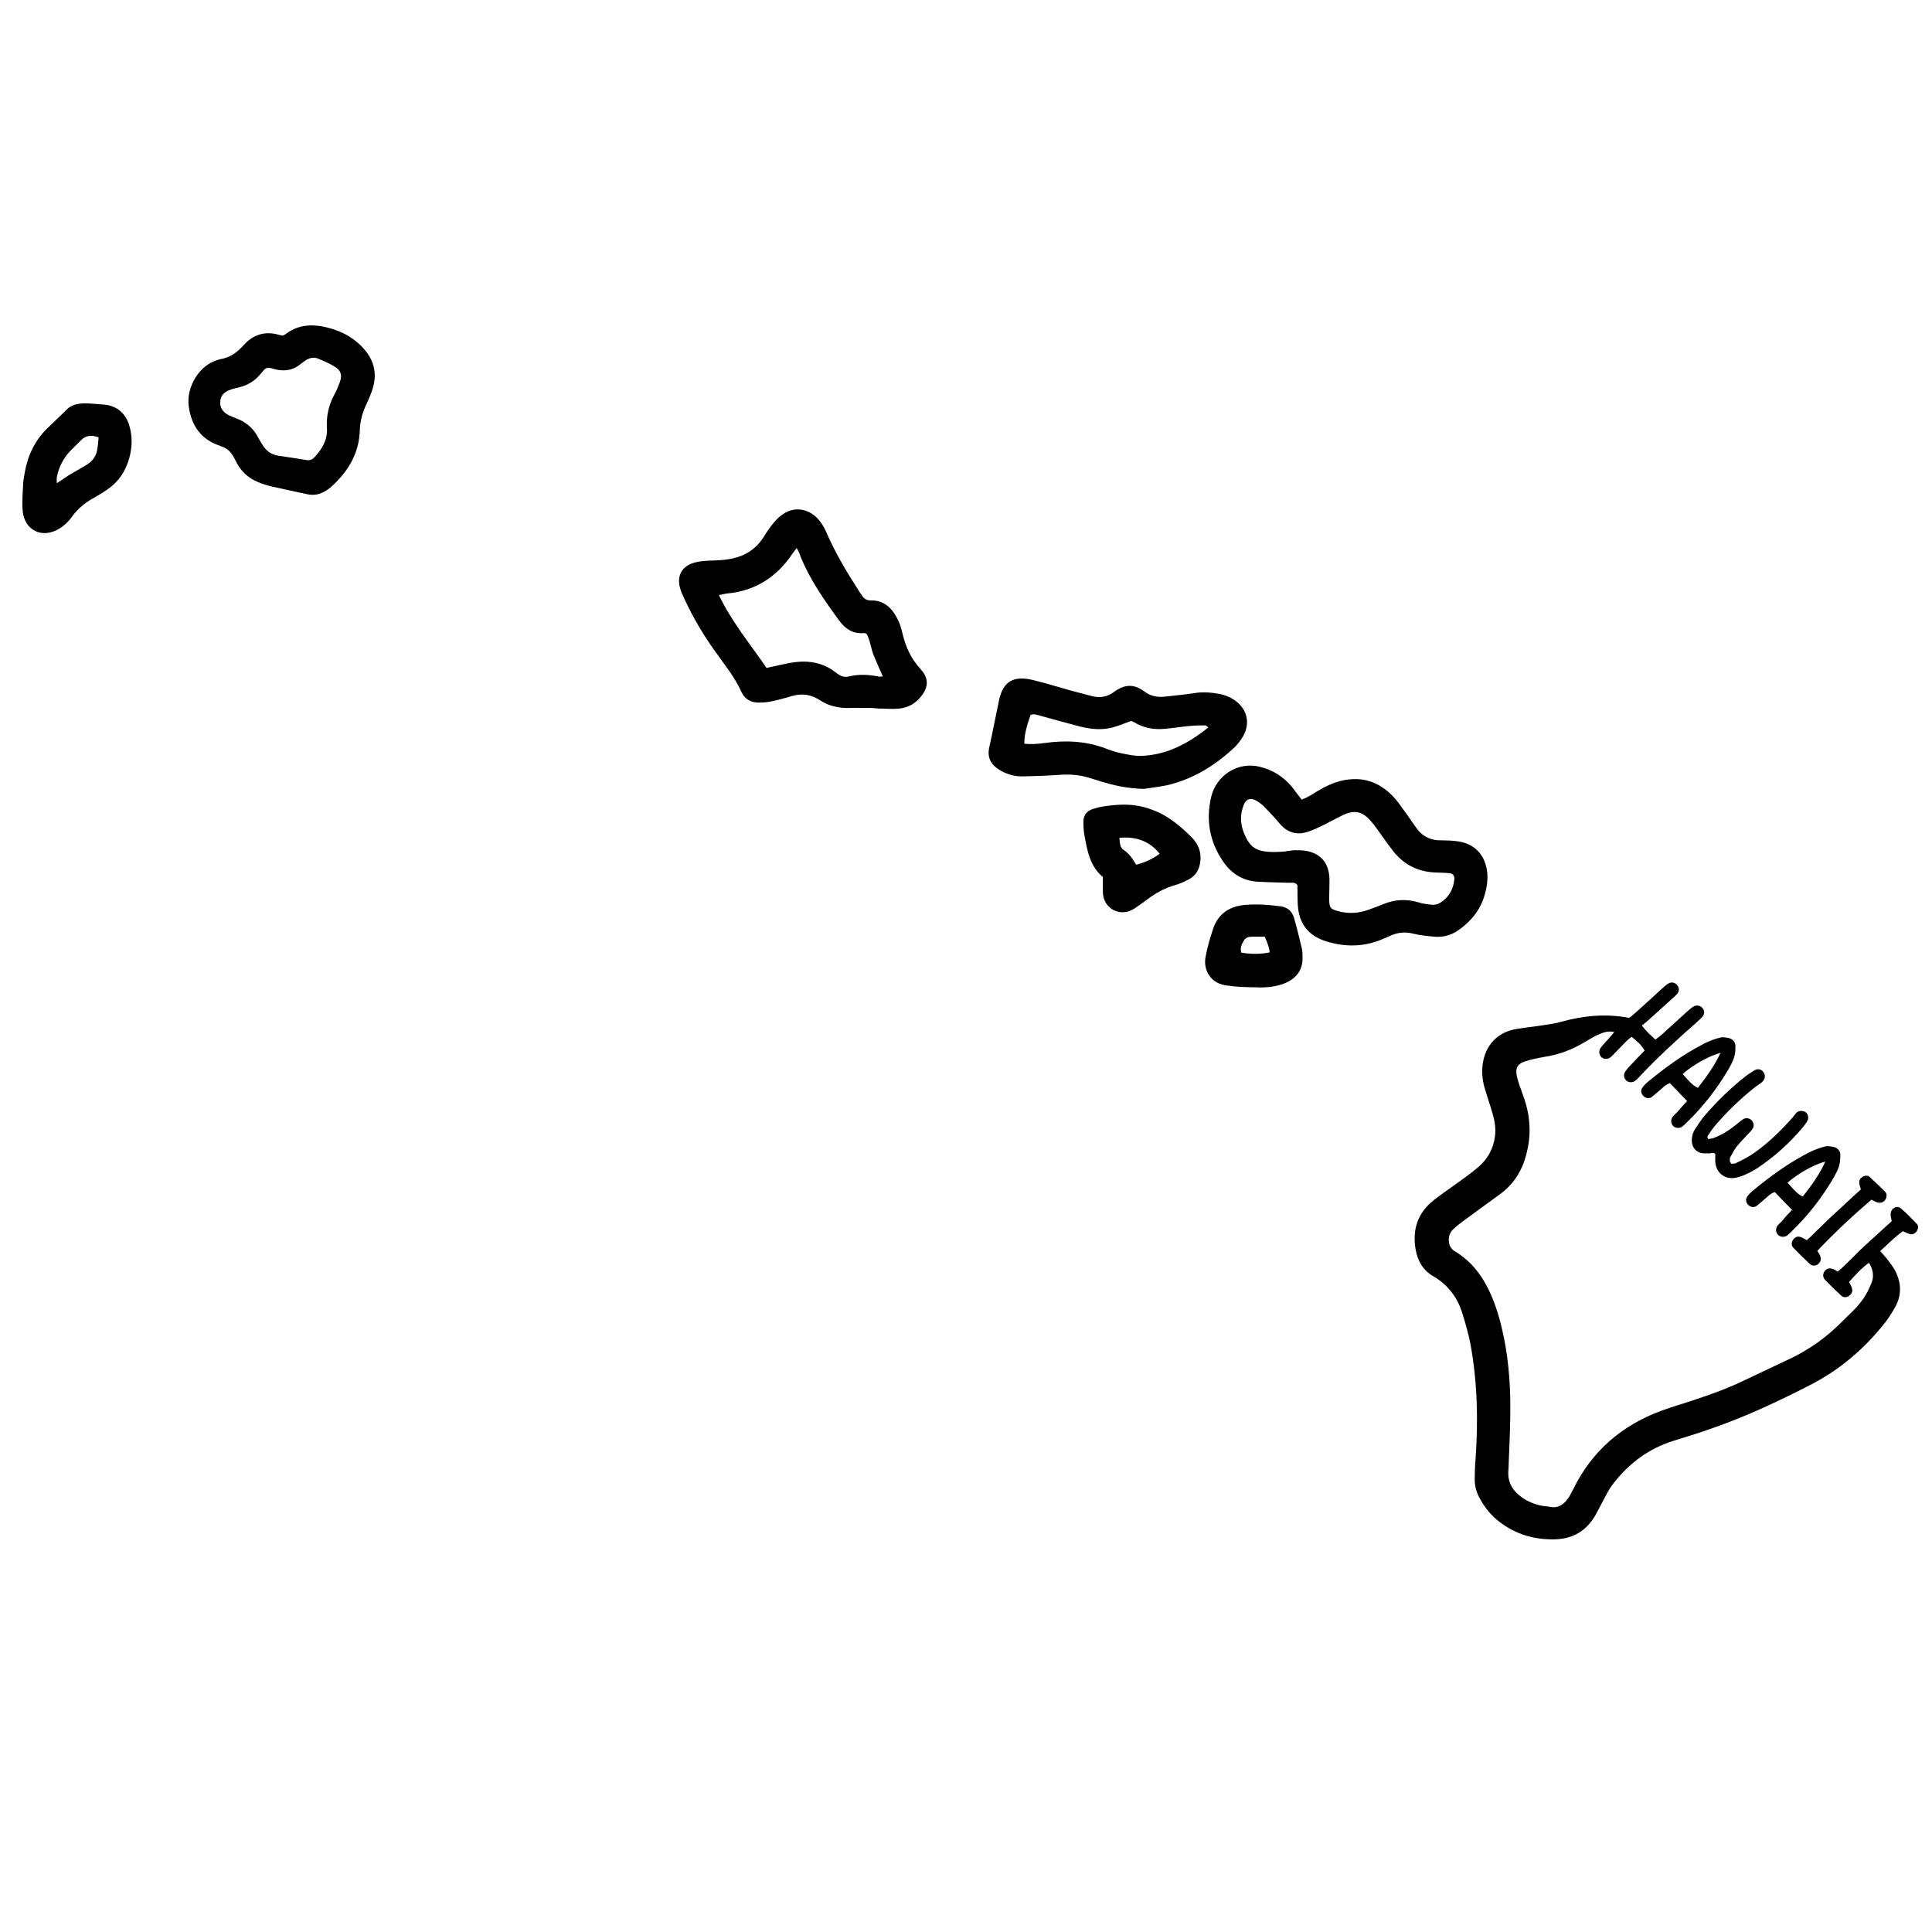 <?xml version="1.0" encoding="utf-8"?>
<!-- Generator: Adobe Illustrator 23.0.4, SVG Export Plug-In . SVG Version: 6.00 Build 0)  -->
<svg version="1.1" id="Layer_1" xmlns="http://www.w3.org/2000/svg" xmlns:xlink="http://www.w3.org/1999/xlink" x="0px" y="0px"
	 viewBox="0 0 864 864" style="enable-background:new 0 0 864 864;" xml:space="preserve">
<g>
	<g>
		<path d="M835.8,564.7c-3.4,2.5-6.1,5.5-8.9,8.6c0.4,0.8,0.9,1.6,1.2,2.5c0.6,1.6,0.1,2.8-1.2,3.7c-1.1,0.8-2.4,0.9-3.5-0.1
			c-2.4-2.2-4.8-4.5-7.1-6.9c-1.2-1.2-1.2-2.7-0.4-3.9c0.9-1.4,2.3-1.7,4.1-1c0.6,0.2,1.1,0.6,1.8,1.1c4.2-3.5,7.8-7.6,11.8-11.3
			c4.1-3.7,8.1-7.4,12.4-11.3c-0.2-1-0.5-2-0.5-3.1c0-2.5,2.7-4.2,4.6-2.6c2.5,2.1,4.8,4.5,7.1,6.9c0.8,0.8,0.7,2,0.1,3.1
			c-0.7,1.2-1.9,1.8-3.2,1.5c-1-0.3-2-0.8-3.1-1.3c-3.6,2.5-6.6,5.7-10.2,8.9c1,1.1,1.9,2,2.6,2.9c1.6,2.1,3.4,4.2,4.5,6.6
			c2.3,4.9,2.5,10.1-0.1,15c-1.4,2.6-3,5.2-4.8,7.5c-9.3,11.8-20.5,21.3-33.9,28.1c-13.7,7-27.7,13.6-42.2,18.7
			c-6.1,2.2-12.2,4.1-18.4,6c-11,3.4-19.9,10-26.9,19c-1.3,1.7-2.5,3.6-3.5,5.6c-1.5,2.7-2.9,5.6-4.4,8.3c-4,7.3-10.2,11-18.4,11.2
			c-9.1,0.2-17.4-2.2-24.7-7.8c-4-3-6.9-6.8-9.2-11.2c-1.2-2.4-1.9-5-1.9-7.7c0-3.1,0.1-6.3,0.4-9.4c1.2-17.2,0.8-34.3-2.3-51.2
			c-0.9-4.6-2.2-9.2-3.6-13.7c-2.2-7.2-6.5-12.9-13.1-16.7c-4.5-2.6-6.9-6.8-7.8-11.8c-1.6-9,0.9-16.5,8.1-22.2
			c2.8-2.2,5.8-4.3,8.8-6.4c3.7-2.7,7.5-5.3,10.9-8.2c4.4-3.7,7-8.4,7.7-14.2c0.4-3.5-0.2-6.9-1.2-10.2c-1.1-3.8-2.4-7.5-3.5-11.3
			c-1-3.5-1.3-7.1-0.8-10.7c1.2-8.3,6.6-14.1,14.9-15.5c4.2-0.7,8.4-1.1,12.6-1.8c2.5-0.4,5-0.7,7.4-1.4c10-2.8,20.1-3.8,30.6-1.8
			c0.9-0.7,1.9-1.5,2.8-2.3c4.1-3.7,8.2-7.4,12.2-11.1c0.8-0.7,1.7-1.5,2.6-2c1.3-0.8,2.9-0.4,3.8,0.7c1,1.2,1.1,2.6,0.1,3.9
			c-0.7,0.8-1.5,1.6-2.4,2.3c-3.5,3.2-7,6.3-10.5,9.5c-0.9,0.8-1.9,1.6-2.9,2.4c1.8,2.6,3.9,4.3,6,6.3c0.9-0.7,1.8-1.3,2.6-2
			c4-3.6,7.9-7.2,11.9-10.8c0.8-0.7,1.7-1.5,2.6-2c1.3-0.8,3-0.4,3.9,0.6c1,1.1,1.1,2.7,0.1,3.9c-0.6,0.7-1.3,1.4-2,2
			c-9.2,8.1-18.3,16.4-26.7,25.4c-0.4,0.5-0.9,0.9-1.4,1.3c-1.2,0.9-2.8,0.9-3.9,0c-1.1-0.9-1.5-2.6-0.7-3.9
			c0.6-0.9,1.3-1.8,2.1-2.6c2.1-2.3,4.3-4.5,6.7-7c-1.5-2.6-3.5-4.3-5.8-6.1c-1.9,1.2-3.2,2.8-4.6,4.2c-1.6,1.6-3,3.2-4.6,4.7
			c-1.3,1.2-3.1,1.2-4.3,0.2c-1.1-1-1.4-2.9-0.3-4.3c1-1.4,2.3-2.6,3.4-3.9c0.8-0.9,1.6-1.8,2.6-3.1c-2.9-0.6-5.1,0.3-7.2,1.2
			c-2,0.9-3.9,2.1-5.8,3.2c-5.6,3.4-11.5,5.7-18,6.7c-2.9,0.5-5.9,1.1-8.7,2c-3.4,1-4.6,2.9-3.9,6.5c0.6,2.7,1.6,5.4,2.6,8.1
			c2.2,5.8,3.4,11.8,3.1,18c-0.2,4.1-1,8.1-2.3,12c-2,5.8-5.4,10.7-10.3,14.4c-5.8,4.3-11.7,8.5-17.5,12.8c-1.4,1-2.7,2.1-4,3.3
			c-1.9,1.8-2.3,4.1-1.8,6.5c0.2,0.9,0.7,1.7,1.3,2.4c0.5,0.6,1.2,1,1.9,1.4c7.5,4.7,12.3,11.6,15.7,19.5c2.6,6.1,4.3,12.5,5.6,18.9
			c2.3,11.5,3,23.1,2.8,34.7c-0.1,7.1-0.4,14.1-0.7,21.2c0,1.4-0.1,2.8-0.2,4.2c-0.1,3.9,1.4,7,4.2,9.6c3.1,2.8,6.8,4.5,10.9,5.3
			c1.1,0.2,2.2,0.2,3.3,0.4c3.8,0.9,6.4-0.9,8.4-3.8c0.8-1.1,1.4-2.4,2.1-3.7c8.4-17.3,21.8-28.9,39.8-35.5
			c4.7-1.7,9.6-3.1,14.3-4.7c7.3-2.4,14.6-5,21.5-8.3c7.4-3.5,14.8-7,22.2-10.5c8.4-4.1,15.9-9.5,22.5-16.2c1.9-1.9,3.8-3.7,5.7-5.6
			c3-3.1,5.4-6.6,7-10.5C838.2,571.6,838,568.2,835.8,564.7z"/>
		<path d="M582.1,357.6c2.7-1,4.8-2.4,6.9-3.7c4.3-2.6,8.9-4.7,14-5.3c5.7-0.7,10.9,0.5,15.6,3.8c2.9,2,5.3,4.5,7.3,7.3
			c2.4,3.3,4.8,6.6,7.1,10c2.7,4.1,6.5,6.2,11.5,6.1c2.3,0,4.7,0.1,7.1,0.4c7.3,0.9,12,5.4,13.3,12.6c0.7,4,0.1,7.8-1,11.6
			c-2,6.8-6.3,11.9-12,15.8c-3.1,2.1-6.6,3-10.3,2.7c-3.3-0.3-6.6-0.6-9.8-1.4c-3.6-0.9-6.8-0.5-10.1,1c-1,0.5-2,0.9-3,1.3
			c-8.4,3.7-17.1,3.9-25.8,1.1c-7.7-2.4-11.9-7.7-12.5-15.9c-0.2-3.1-0.1-6.2-0.2-9.2c-1.2-1.4-2.5-1-3.7-1
			c-4.7-0.2-9.4-0.2-14.1-0.5c-6.7-0.4-11.9-3.7-15.6-9.3c-5.9-8.8-7.6-18.4-5.1-28.8c2.2-9.1,11.5-15.8,21.7-13.3
			c5.8,1.4,10.4,4.4,14.2,8.8C579,353.5,580.4,355.4,582.1,357.6z M579,380.2c1.2,0.1,2.8,0,4.4,0.2c6.7,0.9,10.7,5.1,11.1,11.9
			c0.1,1.7,0,3.5,0,5.2c0,1.6-0.1,3.1-0.1,4.7c0.1,3.9,0.6,4.4,4.5,5.4c4.4,1.1,8.7,0.8,13-0.7c2.4-0.9,4.7-1.7,7.1-2.7
			c5-2,10-2.2,15.2-0.7c1.9,0.6,4,0.9,6,1.1c1.2,0.1,2.6-0.1,3.6-0.7c4-2.4,6.2-6.1,6.6-10.8c0.1-1.4-0.7-2.5-2.1-2.6
			c-1.9-0.2-3.8-0.2-5.6-0.3c-8-0.1-14.6-3.2-19.6-9.5c-1.7-2.2-3.4-4.5-5-6.8c-1.6-2.1-3-4.4-4.8-6.4c-4-4.7-7.3-5.5-12.9-2.9
			c-3.1,1.5-6.1,3.2-9.2,4.7c-2,1-4,1.9-6.1,2.6c-4.8,1.7-9,0.6-12.4-3.1c-0.6-0.7-1.2-1.4-1.8-2.1c-1.9-2.1-3.8-4.2-5.8-6.2
			c-1-1-2.2-1.8-3.4-2.5c-2.6-1.4-4.6-0.6-5.6,2.2c-1.4,3.8-1.5,7.7-0.1,11.5c2.6,7,5.5,9.1,12.5,9.3c2,0.1,4.1-0.1,6.1-0.2
			C575.8,380.5,577.2,380.4,579,380.2z"/>
		<path d="M389.8,316.6c-3.7,0-6.5-0.1-9.3,0c-5,0.2-9.7-0.7-13.9-3.5c-3.8-2.5-7.8-3.1-12.2-1.9c-2.9,0.8-5.7,1.7-8.7,2.3
			c-2.1,0.5-4.3,0.7-6.5,0.7c-3.4,0-6.2-1.6-7.6-4.7c-3-6.7-7.6-12.3-11.8-18.2c-5.2-7.3-9.8-15-13.6-23.2c-0.8-1.7-1.6-3.4-2.1-5.2
			c-1.5-5.5,0.9-9.7,6.4-11.3c2.2-0.6,4.6-0.8,7-0.9c3.5-0.1,6.9-0.2,10.3-1c5.8-1.3,10.4-4.4,13.6-9.4c1.5-2.4,3.1-4.8,4.9-6.9
			c1.2-1.4,2.6-2.7,4.2-3.7c4.5-2.9,9.9-2.4,14,1.1c2.2,1.9,3.7,4.3,4.9,6.9c4,9.3,9.1,17.9,14.6,26.4c0.5,0.8,1,1.6,1.6,2.4
			c0.8,1.2,2,2,3.5,2c6.5-0.2,10.1,3.7,12.6,9c0.9,1.8,1.4,3.8,1.9,5.8c1.4,5.9,3.8,11.3,8,15.8c0.4,0.5,0.8,1,1.2,1.5
			c2.2,3,2.2,6.2,0.2,9.3c-2.6,4.1-6.3,6.6-11.2,7c-2.3,0.2-4.7,0.1-7.1,0C392.7,316.9,390.9,316.7,389.8,316.6z M356.3,245.1
			c-0.8,1-1.4,1.7-1.9,2.5c-7,10.4-16.5,16.6-29.1,17.8c-1.2,0.1-2.3,0.5-3.8,0.7c5.7,12,14,21.9,21.3,32.6c3.4-0.7,6.6-1.5,9.8-2.1
			c4.5-0.9,9-1.1,13.5,0.2c2.9,0.8,5.5,2.2,7.9,4.1c1.7,1.4,3.6,2.2,5.7,1.6c4.5-1.1,9-0.8,13.5,0.1c0.4,0.1,0.9-0.1,1.6-0.1
			c-1.4-3.2-2.8-6.3-4.1-9.5c-1.3-3.2-1.5-6.7-3.2-9.6c-0.5-0.1-0.8-0.3-1.1-0.3c-4.7,0.5-8.2-1.7-10.9-5.3
			c-6.7-9.1-13.2-18.4-17.5-28.9C357.7,247.6,357,246.5,356.3,245.1z"/>
		<path d="M511.5,352.8c-7.6-0.2-13.4-1.6-19.1-3.3c-2-0.6-3.9-1.3-5.8-1.8c-4.1-1.2-8.3-1.5-12.6-1.2c-5.5,0.4-11,0.6-16.5,0.7
			c-3.9,0.1-7.5-1-10.7-3c-3.7-2.3-5.4-5.5-4.4-10c1.6-7.1,2.9-14.2,4.4-21.2c1.7-7.8,6-11.1,15.1-8.9c5.8,1.4,11.5,3.2,17.3,4.8
			c3,0.8,6.1,1.6,9.1,2.4c3.6,0.9,6.8,0.4,9.8-1.8c0.6-0.5,1.3-0.9,2-1.3c3.4-2,6.9-2,10.3,0.1c0.7,0.4,1.3,0.9,1.9,1.3
			c2.7,1.9,5.8,2.3,9,1.9c4.7-0.5,9.4-1,14-1.7c3.3-0.4,6.6-0.1,9.9,0.5c2.7,0.5,5.1,1.5,7.3,3.1c5.3,3.9,6.7,10.1,3.4,15.9
			c-1,1.7-2.3,3.4-3.7,4.8c-8.7,8.2-18.7,14.4-30.5,17.1C517.8,352,513.9,352.4,511.5,352.8z M540.4,325.3c-0.6-0.4-1-0.9-1.3-0.9
			c-2.5,0-5,0-7.5,0.3c-3.4,0.3-6.9,0.9-10.3,1.2c-5,0.5-9.7-0.2-14.1-2.9c-0.5-0.3-1.1-0.5-1.4-0.6c-2.8,1-5.2,2.1-7.8,2.8
			c-5.1,1.5-10.3,0.9-15.4-0.4c-5.8-1.5-11.5-3.1-17.3-4.7c-1.5-0.4-3-1-4.4-0.4c-2.1,5.8-2.9,9.7-2.8,12.9c2.9,0.3,5.9,0.1,8.9-0.3
			c9.3-1.3,18.5-1,27.4,2.4c2.3,0.9,4.8,1.7,7.2,2.2c3.1,0.6,6.2,1.3,9.3,1.1C522.2,337.5,531.6,332.3,540.4,325.3z"/>
		<path d="M126.4,150.1c0.4-0.2,0.8-0.3,1.2-0.6c4.8-3.7,10.2-4.6,16.1-3.6c7,1.3,13.2,4,18.2,9.2c5.4,5.6,7.1,12.1,4.5,19.5
			c-0.7,2.1-1.6,4.1-2.5,6.1c-1.8,3.7-2.9,7.6-3,11.8c-0.3,9.8-4.8,17.7-11.8,24.3c-1,1-2.1,1.9-3.3,2.6c-2.6,1.7-5.4,2.3-8.5,1.6
			c-5.4-1.2-10.8-2.3-16.1-3.5c-2-0.5-3.9-1.1-5.8-1.9c-4.2-1.7-7.4-4.6-9.6-8.7c-0.4-0.8-0.8-1.7-1.3-2.5c-1.2-2.3-3-4-5.6-4.8
			c-0.2,0-0.3-0.1-0.4-0.2c-8.6-2.8-12.9-9-14.1-17.7c-1.2-9,5.1-18.6,12.9-20.7c0.3-0.1,0.6-0.2,0.9-0.3c4.6-0.7,7.9-3.1,11-6.6
			c3.9-4.3,9.1-6.1,15-4.5c0.6,0.2,1.2,0.3,1.8,0.4C126,150.1,126.2,150.1,126.4,150.1z M137.5,205.8c1.4,0.1,2.4-0.5,3.3-1.5
			c3.4-3.7,5.8-7.8,5.4-13.1c-0.3-5.1,0.8-10,3.2-14.5c1-1.8,1.8-3.7,2.5-5.6c1.2-3.1,0.7-5.3-2-7c-2.4-1.5-5-2.6-7.6-3.7
			c-1.8-0.8-3.7-0.4-5.4,0.6c-0.9,0.6-1.8,1.3-2.6,1.9c-3.1,2.6-6.7,3.2-10.6,2.4c-0.9-0.2-1.8-0.5-2.7-0.7c-1.2-0.3-2.2,0-3,0.9
			c-0.4,0.5-0.8,0.9-1.2,1.4c-2.7,3.5-6.3,5.6-10.6,6.5c-1.1,0.2-2.1,0.5-3.2,0.9c-2.6,0.9-4.4,2.5-4.5,5.4c-0.2,2.9,1.4,4.7,3.8,6
			c1.3,0.6,2.6,1.1,3.9,1.6c3.9,1.6,7,4.2,9,7.9c0.6,1.1,1.2,2.2,1.9,3.3c1.7,2.9,4,4.8,7.4,5.3
			C128.8,204.4,133.1,205.1,137.5,205.8z"/>
		<path d="M40.9,180.5c1.8,0.1,3.6,0.3,5.1,0.4c5.6,0.3,9.7,3.3,11.6,8.7c1.7,5.1,1.6,10.2,0.2,15.3c-1.6,5.6-4.5,10.3-9.4,13.7
			c-1.9,1.4-3.9,2.6-6,3.8c-4.1,2.2-7.6,5-10.3,8.8c-1.5,2.1-3.3,3.8-5.4,5.1c-7.8,4.9-16,0.9-16.6-8.3c-0.3-4.1,0.1-8.2,0.3-12.2
			c0.1-1.6,0.5-3.1,0.7-4.7c1.4-7.6,4.6-14.3,10.2-19.7c2.8-2.7,5.7-5.4,8.5-8.2C32.6,180.3,36.8,180.2,40.9,180.5z M44.1,195.6
			c-3.4-1.3-5.8-0.8-7.9,1.3c-1.6,1.7-3.4,3.3-5,5c-3,3.3-5,7.2-5.8,11.6c-0.1,0.7,0,1.4,0,2.6c2.1-1.4,3.7-2.5,5.4-3.6
			c1.9-1.1,3.8-2.2,5.7-3.3c0.9-0.6,1.9-1.1,2.8-1.7c2.2-1.5,3.6-3.5,4.1-6C43.8,199.5,43.9,197.7,44.1,195.6z"/>
		<path d="M493.2,392.2c-5.9-4.9-7-12-8.3-19c-0.3-1.8-0.4-3.8-0.4-5.6c0-3.1,1.5-5,4.5-5.9c1.4-0.4,2.7-0.8,4.1-1
			c6.2-1,12.5-1.4,18.7,0.3c2.8,0.8,5.7,1.9,8.3,3.3c4.8,2.7,9,6.3,12.9,10.2c2.9,3,4.3,6.6,3.8,10.7c-0.4,3.5-1.9,6.3-5.1,8
			c-1.9,1-4,2-6.1,2.6c-4.6,1.3-8.7,3.5-12.5,6.4c-1.9,1.4-3.8,2.8-5.8,4.1c-6.3,4.2-14.1,0-14.1-7.5
			C493.2,396.8,493.2,394.8,493.2,392.2z M500.6,374.7c0.2,2.2,0.2,4.3,1.9,5.4c2.6,1.7,4.1,4.1,5.6,6.6c4-1,7.6-2.7,10.5-4.9
			C514.4,376.4,508.2,373.9,500.6,374.7z"/>
		<path d="M559.1,441.5c-3.8-0.1-7.6-0.3-11.3-0.9c-7.2-1.3-9.6-7.7-8.7-12.5c0.8-4.3,2-8.6,3.4-12.7c2.2-6.7,7.3-10.1,14.1-10.7
			c5.3-0.5,10.7-0.1,16,0.6c3.2,0.4,5.2,2.2,6.1,5.2c1.3,4.5,2.4,9.1,3.5,13.7c0.3,1.4,0.3,2.8,0.3,4.2
			c0.1,10.3-10.2,13.2-18.8,13.2C562.2,441.5,560.6,441.5,559.1,441.5z M565.6,418.9c-2.2,0-4,0-5.9,0c-1.3,0-2.6,0.4-3.3,1.5
			c-1.1,1.7-1.9,3.5-1.3,5.6c4.2,0.8,9.2,0.7,12.7-0.1C567.6,423.6,566.7,421.4,565.6,418.9z"/>
		<path d="M763.9,509.4c0.7-0.1,1.5-0.2,2.2-0.4c3.9-1.4,7.3-3.6,10.5-6.2c1-0.8,1.9-1.6,3-2.3c1.1-0.7,2.5-0.5,3.5,0.3
			c1.1,0.9,1.5,2.6,0.8,3.8c-0.6,0.9-1.3,1.7-2.1,2.5c-1.7,1.9-3.5,3.6-5.1,5.6c-1.2,1.5-2,3.2-2.9,4.8c-0.3,0.5-0.2,1.2-0.2,1.8
			c0,0.3,0.3,0.5,0.6,1.1c0.6,0,1.4,0.1,2-0.2c2.7-1.3,5.4-2.6,7.8-4.3c6.7-4.6,12.4-10.2,17.7-16.2c0.6-0.7,1.1-1.5,1.8-2.2
			c1-0.9,2.9-0.9,4-0.1c1.1,0.8,1.5,2.5,0.8,3.8c-0.6,1.1-1.4,2.1-2.2,3.1c-5.8,6.9-12.5,12.9-19.9,17.9c-1.9,1.3-4.1,2.4-6.2,3.3
			c-1.4,0.6-3,1.1-4.5,1.3c-4.5,0.5-8-2.5-8.4-7c-0.1-1.2,0-2.5,0-3.7c-0.8-0.9-1.8-0.3-2.7-0.3c-1.1-0.1-2.2,0.1-3.3-0.1
			c-2.7-0.5-4.4-2.6-4.5-5.3c-0.1-2,0.4-3.8,1.4-5.4c1.5-2.2,2.9-4.5,4.7-6.5c5.4-6.2,11.2-11.9,17.7-17c1.4-1.1,2.8-2,4.3-2.9
			c1.5-0.9,3.3-0.3,4.1,1.1c0.8,1.4,0.5,3.1-0.8,4.2c-1.2,1-2.6,1.8-3.8,2.8c-6.3,5.1-12,10.6-17.2,16.7c-1.3,1.5-2.4,3.3-3.5,4.9
			C763.6,508.8,763.8,509.1,763.9,509.4z"/>
		<path d="M801.4,541.1c-2.8-2.9-5.1-5.3-7.7-8c-2.1,0.6-3.6,2.5-5.4,3.9c-1,0.8-1.9,1.7-2.9,2.4c-1.2,0.8-2.9,0.3-3.8-0.8
			c-0.9-1.1-1-2.4-0.2-3.5c0.6-0.9,1.4-1.7,2.2-2.4c8-6.6,16.3-12.7,25.6-17.4c2.2-1.1,4.6-2,7-2.6c1.3-0.3,2.8,0,4.1,0.3
			c1.6,0.5,2.7,1.8,2.7,3.5c0,1.7-0.1,3.5-0.6,5.1c-0.6,1.8-1.5,3.5-2.4,5.1c-5.2,8.8-11.4,16.9-18.8,24c-0.7,0.7-1.3,1.3-2.1,1.9
			c-1.2,0.8-3,0.6-3.9-0.3c-1.1-1.1-1.3-2.9-0.2-4.3c0.6-0.7,1.3-1.3,2-2C798.3,544.3,799.8,542.7,801.4,541.1z M816.3,519.5
			c-4.9,1.1-12.7,5.6-16.9,9.4c2.1,2.2,3.8,4.8,6.8,6.2C810,530.3,813.5,525.5,816.3,519.5z"/>
		<path d="M832.2,531.9c-0.3-1.1-0.6-1.8-0.7-2.6c-0.2-1.4,0.4-2.4,1.6-3.1c1.1-0.6,2.3-0.6,3.1,0.2c2.3,2.1,4.6,4.3,6.8,6.5
			c0.9,1,0.9,2.3,0.2,3.5c-0.7,1.2-2.1,1.8-3.7,1.3c-0.9-0.3-1.7-0.8-2.6-1.2c-8.4,7.2-16.4,14.7-24.2,22.9c0.4,0.7,0.9,1.3,1.2,2
			c0.7,1.6,0.4,2.8-0.7,3.8c-1.1,1-2.7,1.1-3.9,0c-2.5-2.3-5-4.8-7.4-7.3c-0.9-1-0.8-2.4,0-3.5c0.8-1.1,1.9-1.7,3.3-1.2
			c0.9,0.3,1.7,0.8,2.8,1.4c2.1-1.7,3.9-3.8,6-5.7c1.9-1.9,3.8-3.7,5.8-5.6c2.1-1.9,4.2-3.8,6.3-5.8
			C828,535.7,830,533.9,832.2,531.9z"/>
	</g>
	<path d="M754.5,492.4c-2.8-2.9-5.1-5.3-7.7-8c-2.1,0.6-3.6,2.5-5.4,3.9c-1,0.8-1.9,1.7-2.9,2.4c-1.2,0.8-2.9,0.3-3.8-0.8
		c-0.9-1.1-1-2.4-0.2-3.5c0.6-0.9,1.4-1.7,2.2-2.4c8-6.6,16.3-12.7,25.6-17.4c2.2-1.1,4.6-2,7-2.6c1.3-0.3,2.8,0,4.1,0.3
		c1.6,0.5,2.7,1.8,2.7,3.5c0,1.7-0.1,3.5-0.6,5.1c-0.6,1.8-1.5,3.5-2.4,5.1c-5.2,8.8-11.4,16.9-18.8,24c-0.7,0.7-1.3,1.3-2.1,1.9
		c-1.2,0.8-3,0.6-3.9-0.3c-1.1-1.1-1.3-2.9-0.2-4.3c0.6-0.7,1.3-1.3,2-2C751.4,495.7,752.9,494.1,754.5,492.4z M769.4,470.9
		c-4.9,1.1-12.7,5.6-16.9,9.4c2.1,2.2,3.8,4.8,6.8,6.2C763.1,481.6,766.6,476.9,769.4,470.9z"/>
</g>
</svg>

